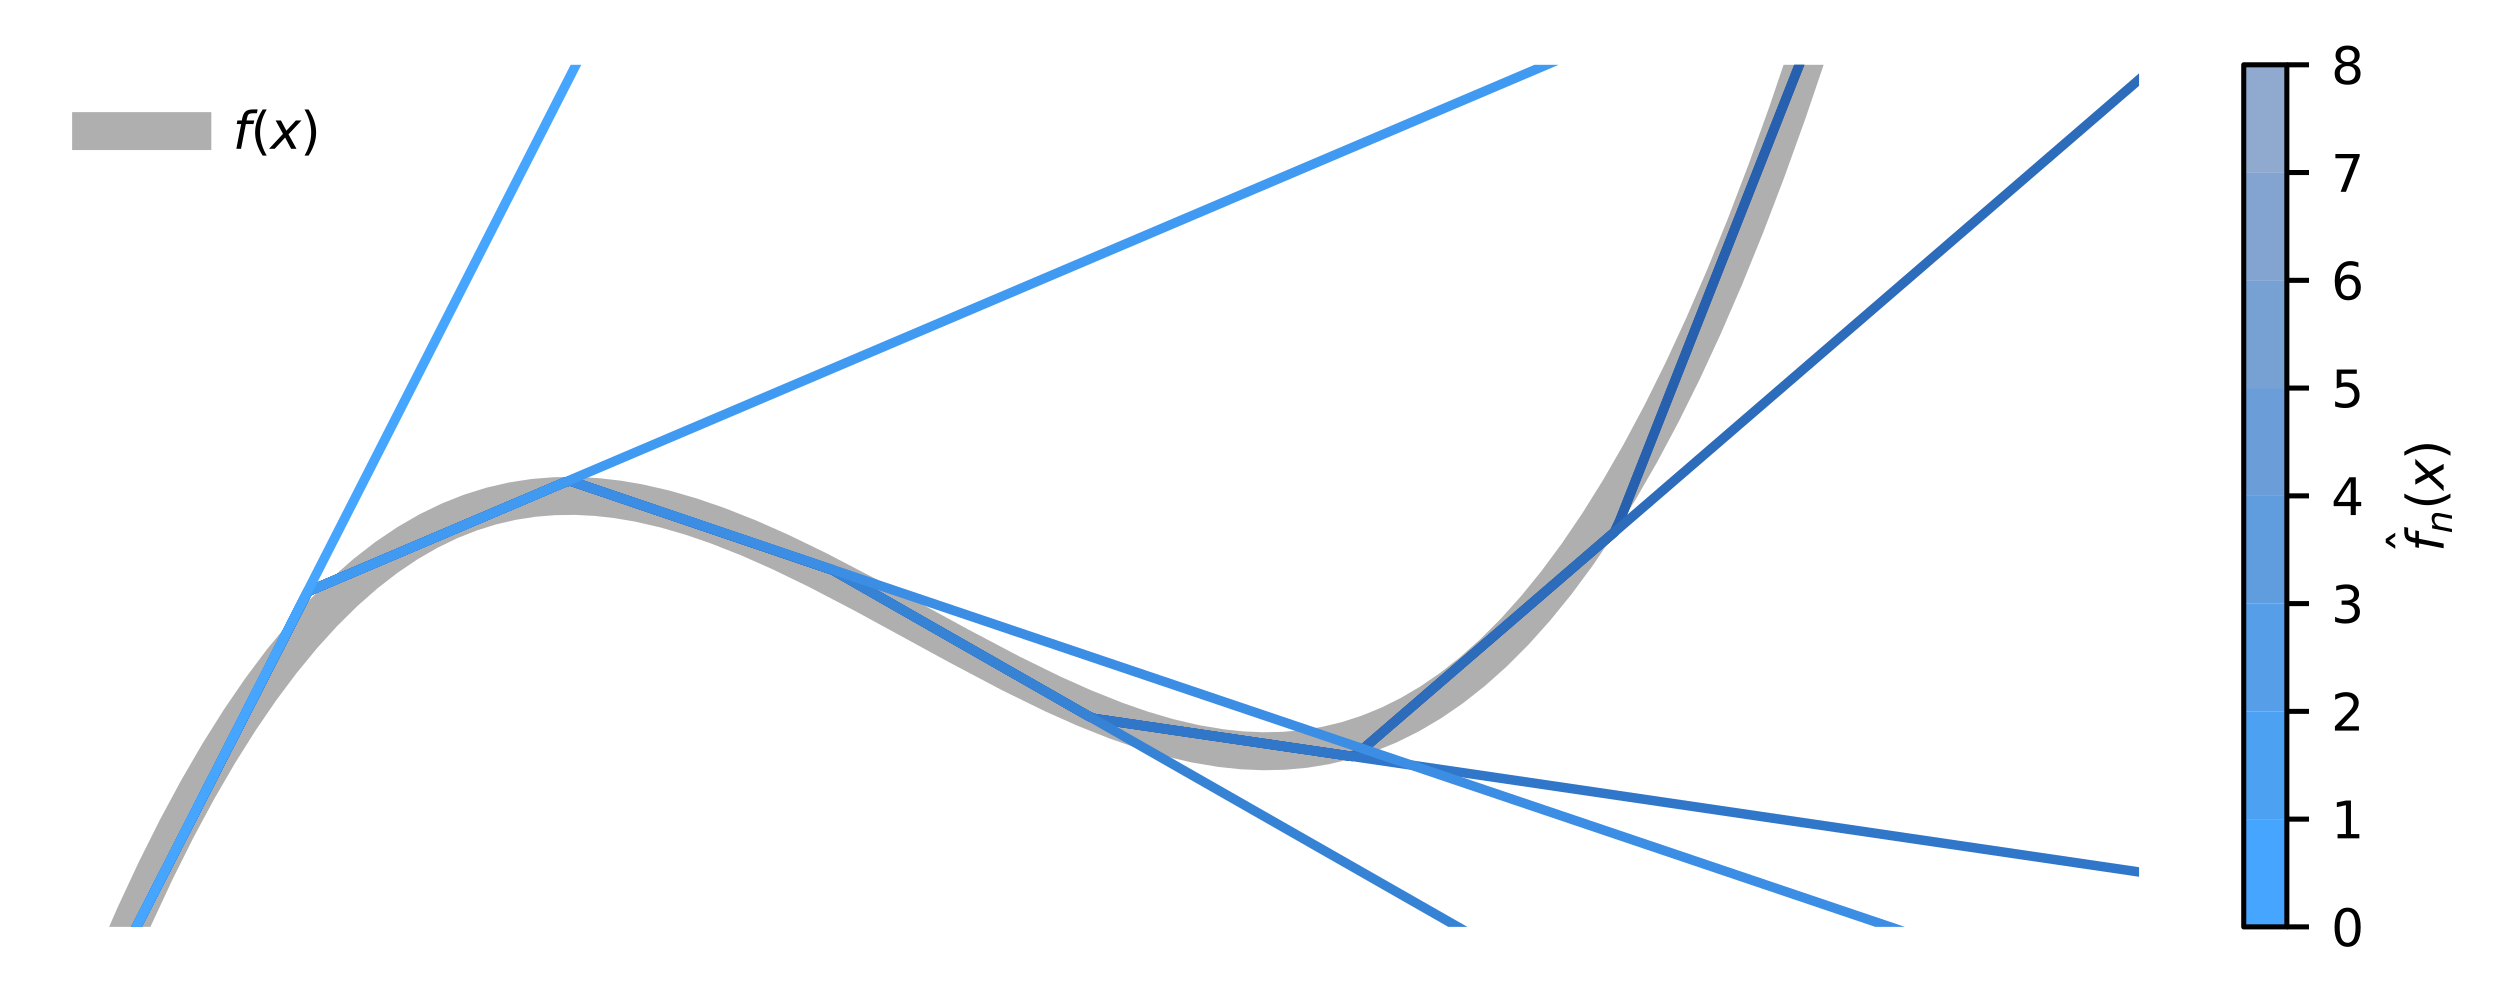 <?xml version="1.0" encoding="utf-8" standalone="no"?>
<!DOCTYPE svg PUBLIC "-//W3C//DTD SVG 1.1//EN"
  "http://www.w3.org/Graphics/SVG/1.1/DTD/svg11.dtd">
<svg xmlns:xlink="http://www.w3.org/1999/xlink" width="395.131pt" height="158.4pt" viewBox="0 0 395.131 158.4" xmlns="http://www.w3.org/2000/svg" version="1.1">
 <defs>
  <style type="text/css">*{stroke-linejoin: round; stroke-linecap: butt}</style>
 </defs>
 <g id="figure_1">
  <g id="patch_1">
   <path d="M 0 158.4 
L 395.131 158.4 
L 395.131 -0 
L 0 -0 
z
" style="fill: #ffffff"/>
  </g>
  <g id="axes_1">
   <g id="line2d_1">
    <path d="M 15.067 159.4 
L 17.981 152.302 
L 21.298 144.701 
L 24.615 137.592 
L 27.932 130.961 
L 31.249 124.796 
L 34.566 119.083 
L 37.883 113.809 
L 41.201 108.961 
L 44.518 104.525 
L 47.835 100.489 
L 51.152 96.84 
L 54.469 93.563 
L 57.786 90.646 
L 61.103 88.077 
L 64.42 85.84 
L 67.738 83.925 
L 71.055 82.316 
L 74.372 81.002 
L 77.689 79.968 
L 81.006 79.202 
L 84.323 78.691 
L 87.64 78.421 
L 90.958 78.379 
L 94.275 78.552 
L 97.592 78.927 
L 100.909 79.49 
L 105.055 80.44 
L 109.202 81.638 
L 113.348 83.059 
L 118.324 85.021 
L 123.3 87.223 
L 129.104 90.034 
L 136.568 93.924 
L 151.495 102.067 
L 159.788 106.445 
L 166.422 109.693 
L 171.398 111.913 
L 176.374 113.897 
L 180.52 115.338 
L 184.666 116.56 
L 188.813 117.535 
L 192.959 118.239 
L 196.276 118.59 
L 199.593 118.737 
L 202.911 118.667 
L 206.228 118.368 
L 209.545 117.825 
L 212.862 117.027 
L 216.179 115.959 
L 219.496 114.608 
L 222.813 112.962 
L 226.131 111.007 
L 229.448 108.73 
L 232.765 106.117 
L 236.082 103.156 
L 239.399 99.834 
L 242.716 96.136 
L 246.033 92.051 
L 249.35 87.565 
L 252.668 82.664 
L 255.985 77.336 
L 259.302 71.567 
L 262.619 65.344 
L 265.936 58.654 
L 269.253 51.484 
L 272.57 43.821 
L 275.887 35.651 
L 279.205 26.961 
L 282.522 17.739 
L 285.839 7.97 
L 288.728 -1 
L 288.728 -1 
" clip-path="url(#p8da9691813)" style="fill: none; stroke: #afafaf; stroke-width: 6; stroke-linecap: square"/>
   </g>
   <g id="line2d_2">
    <path d="M 14.976 159.4 
L 48.664 93.491 
L 89.299 76.211 
L 90.128 76.017 
L 131.592 90.098 
L 172.227 113.288 
L 173.056 113.586 
L 213.691 119.553 
L 214.521 119.152 
L 255.155 84.105 
L 255.985 82.347 
L 288.816 -1 
L 288.816 -1 
" clip-path="url(#p8da9691813)" style="fill: none; stroke: #2255a0; stroke-width: 1.5; stroke-linecap: square"/>
   </g>
   <g id="line2d_3">
    <path d="M 14.976 159.4 
L 48.664 93.491 
L 89.299 76.211 
L 90.128 76.017 
L 131.592 90.098 
L 172.227 113.288 
L 173.056 113.586 
L 213.691 119.553 
L 214.521 119.152 
L 255.155 84.105 
L 255.985 82.347 
L 288.816 -1 
L 288.816 -1 
" clip-path="url(#p8da9691813)" style="fill: none; stroke: #2760ae; stroke-width: 1.5; stroke-linecap: square"/>
   </g>
   <g id="line2d_4">
    <path d="M 14.976 159.4 
L 48.664 93.491 
L 89.299 76.211 
L 90.128 76.017 
L 131.592 90.098 
L 172.227 113.288 
L 173.056 113.586 
L 213.691 119.553 
L 214.521 119.152 
L 338.084 12.58 
L 338.084 12.58 
" clip-path="url(#p8da9691813)" style="fill: none; stroke: #2c6cbb; stroke-width: 1.5; stroke-linecap: square"/>
   </g>
   <g id="line2d_5">
    <path d="M 14.976 159.4 
L 48.664 93.491 
L 89.299 76.211 
L 90.128 76.017 
L 131.592 90.098 
L 172.227 113.288 
L 173.056 113.586 
L 338.084 137.82 
L 338.084 137.82 
" clip-path="url(#p8da9691813)" style="fill: none; stroke: #3177c9; stroke-width: 1.5; stroke-linecap: square"/>
   </g>
   <g id="line2d_6">
    <path d="M 14.976 159.4 
L 48.664 93.491 
L 89.299 76.211 
L 90.128 76.017 
L 131.592 90.098 
L 253.024 159.4 
L 253.024 159.4 
" clip-path="url(#p8da9691813)" style="fill: none; stroke: #3683d6; stroke-width: 1.5; stroke-linecap: square"/>
   </g>
   <g id="line2d_7">
    <path d="M 14.976 159.4 
L 48.664 93.491 
L 89.299 76.211 
L 90.128 76.017 
L 336.934 159.4 
L 336.934 159.4 
" clip-path="url(#p8da9691813)" style="fill: none; stroke: #3b8ee4; stroke-width: 1.5; stroke-linecap: square"/>
   </g>
   <g id="line2d_8">
    <path d="M 14.976 159.4 
L 48.664 93.491 
L 270.871 -1 
L 270.871 -1 
" clip-path="url(#p8da9691813)" style="fill: none; stroke: #409af1; stroke-width: 1.5; stroke-linecap: square"/>
   </g>
   <g id="line2d_9">
    <path d="M 14.976 159.4 
L 96.763 -1 
L 96.763 -1 
" clip-path="url(#p8da9691813)" style="fill: none; stroke: #45a5ff; stroke-width: 1.5; stroke-linecap: square"/>
   </g>
   <g id="legend_1">
    <g id="line2d_10">
     <path d="M 14.4 20.718 
L 22.4 20.718 
L 30.4 20.718 
" style="fill: none; stroke: #afafaf; stroke-width: 6; stroke-linecap: square"/>
    </g>
    <g id="text_1">
     <!-- $f(x)$ -->
     <g transform="translate(36.8 23.518) scale(0.08 -0.08)">
      <defs>
       <path id="DejaVuSans-Oblique-66" d="M 3059 4863 
L 2969 4384 
L 2419 4384 
Q 2106 4384 1964 4261 
Q 1822 4138 1753 3809 
L 1691 3500 
L 2638 3500 
L 2553 3053 
L 1606 3053 
L 1013 0 
L 434 0 
L 1031 3053 
L 481 3053 
L 563 3500 
L 1113 3500 
L 1159 3744 
Q 1278 4363 1576 4613 
Q 1875 4863 2516 4863 
L 3059 4863 
z
" transform="scale(0.016)"/>
       <path id="DejaVuSans-28" d="M 1984 4856 
Q 1566 4138 1362 3434 
Q 1159 2731 1159 2009 
Q 1159 1288 1364 580 
Q 1569 -128 1984 -844 
L 1484 -844 
Q 1016 -109 783 600 
Q 550 1309 550 2009 
Q 550 2706 781 3412 
Q 1013 4119 1484 4856 
L 1984 4856 
z
" transform="scale(0.016)"/>
       <path id="DejaVuSans-Oblique-78" d="M 3841 3500 
L 2234 1784 
L 3219 0 
L 2559 0 
L 1819 1388 
L 531 0 
L -166 0 
L 1556 1844 
L 641 3500 
L 1300 3500 
L 1972 2234 
L 3144 3500 
L 3841 3500 
z
" transform="scale(0.016)"/>
       <path id="DejaVuSans-29" d="M 513 4856 
L 1013 4856 
Q 1481 4119 1714 3412 
Q 1947 2706 1947 2009 
Q 1947 1309 1714 600 
Q 1481 -109 1013 -844 
L 513 -844 
Q 928 -128 1133 580 
Q 1338 1288 1338 2009 
Q 1338 2731 1133 3434 
Q 928 4138 513 4856 
z
" transform="scale(0.016)"/>
      </defs>
      <use xlink:href="#DejaVuSans-Oblique-66" transform="translate(0 0.016)"/>
      <use xlink:href="#DejaVuSans-28" transform="translate(35.205 0.016)"/>
      <use xlink:href="#DejaVuSans-Oblique-78" transform="translate(74.219 0.016)"/>
      <use xlink:href="#DejaVuSans-29" transform="translate(133.398 0.016)"/>
     </g>
    </g>
   </g>
  </g>
  <g id="axes_2">
   <g id="patch_2">
    <path d="M 354.628 146.497 
L 361.441 146.497 
L 361.441 10.239 
L 354.628 10.239 
z
" style="fill: #ffffff"/>
   </g>
   <g id="QuadMesh_1">
    <path d="M 354.628 146.497 
L 361.441 146.497 
L 361.441 129.465 
L 354.628 129.465 
L 354.628 146.497 
" clip-path="url(#p503ee0fc7d)" style="fill: #45a5ff"/>
    <path d="M 354.628 129.465 
L 361.441 129.465 
L 361.441 112.433 
L 354.628 112.433 
L 354.628 129.465 
" clip-path="url(#p503ee0fc7d)" style="fill: #409af1; fill-opacity: 0.929"/>
    <path d="M 354.628 112.433 
L 361.441 112.433 
L 361.441 95.4 
L 354.628 95.4 
L 354.628 112.433 
" clip-path="url(#p503ee0fc7d)" style="fill: #3b8ee4; fill-opacity: 0.858"/>
    <path d="M 354.628 95.4 
L 361.441 95.4 
L 361.441 78.368 
L 354.628 78.368 
L 354.628 95.4 
" clip-path="url(#p503ee0fc7d)" style="fill: #3683d6; fill-opacity: 0.787"/>
    <path d="M 354.628 78.368 
L 361.441 78.368 
L 361.441 61.336 
L 354.628 61.336 
L 354.628 78.368 
" clip-path="url(#p503ee0fc7d)" style="fill: #3177c9; fill-opacity: 0.715"/>
    <path d="M 354.628 61.336 
L 361.441 61.336 
L 361.441 44.304 
L 354.628 44.304 
L 354.628 61.336 
" clip-path="url(#p503ee0fc7d)" style="fill: #2c6cbb; fill-opacity: 0.644"/>
    <path d="M 354.628 44.304 
L 361.441 44.304 
L 361.441 27.272 
L 354.628 27.272 
L 354.628 44.304 
" clip-path="url(#p503ee0fc7d)" style="fill: #2760ae; fill-opacity: 0.573"/>
    <path d="M 354.628 27.272 
L 361.441 27.272 
L 361.441 10.239 
L 354.628 10.239 
L 354.628 27.272 
" clip-path="url(#p503ee0fc7d)" style="fill: #2255a0; fill-opacity: 0.502"/>
   </g>
   <g id="matplotlib.axis_1"/>
   <g id="matplotlib.axis_2">
    <g id="ytick_1">
     <g id="line2d_11">
      <defs>
       <path id="ma11f4d3dd5" d="M 0 0 
L 3.5 0 
" style="stroke: #000000; stroke-width: 0.8"/>
      </defs>
      <g>
       <use xlink:href="#ma11f4d3dd5" x="361.441" y="146.497" style="stroke: #000000; stroke-width: 0.8"/>
      </g>
     </g>
     <g id="text_2">
      <!-- 0 -->
      <g transform="translate(368.441 149.536) scale(0.08 -0.08)">
       <defs>
        <path id="DejaVuSans-30" d="M 2034 4250 
Q 1547 4250 1301 3770 
Q 1056 3291 1056 2328 
Q 1056 1369 1301 889 
Q 1547 409 2034 409 
Q 2525 409 2770 889 
Q 3016 1369 3016 2328 
Q 3016 3291 2770 3770 
Q 2525 4250 2034 4250 
z
M 2034 4750 
Q 2819 4750 3233 4129 
Q 3647 3509 3647 2328 
Q 3647 1150 3233 529 
Q 2819 -91 2034 -91 
Q 1250 -91 836 529 
Q 422 1150 422 2328 
Q 422 3509 836 4129 
Q 1250 4750 2034 4750 
z
" transform="scale(0.016)"/>
       </defs>
       <use xlink:href="#DejaVuSans-30"/>
      </g>
     </g>
    </g>
    <g id="ytick_2">
     <g id="line2d_12">
      <g>
       <use xlink:href="#ma11f4d3dd5" x="361.441" y="129.465" style="stroke: #000000; stroke-width: 0.8"/>
      </g>
     </g>
     <g id="text_3">
      <!-- 1 -->
      <g transform="translate(368.441 132.504) scale(0.08 -0.08)">
       <defs>
        <path id="DejaVuSans-31" d="M 794 531 
L 1825 531 
L 1825 4091 
L 703 3866 
L 703 4441 
L 1819 4666 
L 2450 4666 
L 2450 531 
L 3481 531 
L 3481 0 
L 794 0 
L 794 531 
z
" transform="scale(0.016)"/>
       </defs>
       <use xlink:href="#DejaVuSans-31"/>
      </g>
     </g>
    </g>
    <g id="ytick_3">
     <g id="line2d_13">
      <g>
       <use xlink:href="#ma11f4d3dd5" x="361.441" y="112.433" style="stroke: #000000; stroke-width: 0.8"/>
      </g>
     </g>
     <g id="text_4">
      <!-- 2 -->
      <g transform="translate(368.441 115.472) scale(0.08 -0.08)">
       <defs>
        <path id="DejaVuSans-32" d="M 1228 531 
L 3431 531 
L 3431 0 
L 469 0 
L 469 531 
Q 828 903 1448 1529 
Q 2069 2156 2228 2338 
Q 2531 2678 2651 2914 
Q 2772 3150 2772 3378 
Q 2772 3750 2511 3984 
Q 2250 4219 1831 4219 
Q 1534 4219 1204 4116 
Q 875 4013 500 3803 
L 500 4441 
Q 881 4594 1212 4672 
Q 1544 4750 1819 4750 
Q 2544 4750 2975 4387 
Q 3406 4025 3406 3419 
Q 3406 3131 3298 2873 
Q 3191 2616 2906 2266 
Q 2828 2175 2409 1742 
Q 1991 1309 1228 531 
z
" transform="scale(0.016)"/>
       </defs>
       <use xlink:href="#DejaVuSans-32"/>
      </g>
     </g>
    </g>
    <g id="ytick_4">
     <g id="line2d_14">
      <g>
       <use xlink:href="#ma11f4d3dd5" x="361.441" y="95.4" style="stroke: #000000; stroke-width: 0.8"/>
      </g>
     </g>
     <g id="text_5">
      <!-- 3 -->
      <g transform="translate(368.441 98.44) scale(0.08 -0.08)">
       <defs>
        <path id="DejaVuSans-33" d="M 2597 2516 
Q 3050 2419 3304 2112 
Q 3559 1806 3559 1356 
Q 3559 666 3084 287 
Q 2609 -91 1734 -91 
Q 1441 -91 1130 -33 
Q 819 25 488 141 
L 488 750 
Q 750 597 1062 519 
Q 1375 441 1716 441 
Q 2309 441 2620 675 
Q 2931 909 2931 1356 
Q 2931 1769 2642 2001 
Q 2353 2234 1838 2234 
L 1294 2234 
L 1294 2753 
L 1863 2753 
Q 2328 2753 2575 2939 
Q 2822 3125 2822 3475 
Q 2822 3834 2567 4026 
Q 2313 4219 1838 4219 
Q 1578 4219 1281 4162 
Q 984 4106 628 3988 
L 628 4550 
Q 988 4650 1302 4700 
Q 1616 4750 1894 4750 
Q 2613 4750 3031 4423 
Q 3450 4097 3450 3541 
Q 3450 3153 3228 2886 
Q 3006 2619 2597 2516 
z
" transform="scale(0.016)"/>
       </defs>
       <use xlink:href="#DejaVuSans-33"/>
      </g>
     </g>
    </g>
    <g id="ytick_5">
     <g id="line2d_15">
      <g>
       <use xlink:href="#ma11f4d3dd5" x="361.441" y="78.368" style="stroke: #000000; stroke-width: 0.8"/>
      </g>
     </g>
     <g id="text_6">
      <!-- 4 -->
      <g transform="translate(368.441 81.407) scale(0.08 -0.08)">
       <defs>
        <path id="DejaVuSans-34" d="M 2419 4116 
L 825 1625 
L 2419 1625 
L 2419 4116 
z
M 2253 4666 
L 3047 4666 
L 3047 1625 
L 3713 1625 
L 3713 1100 
L 3047 1100 
L 3047 0 
L 2419 0 
L 2419 1100 
L 313 1100 
L 313 1709 
L 2253 4666 
z
" transform="scale(0.016)"/>
       </defs>
       <use xlink:href="#DejaVuSans-34"/>
      </g>
     </g>
    </g>
    <g id="ytick_6">
     <g id="line2d_16">
      <g>
       <use xlink:href="#ma11f4d3dd5" x="361.441" y="61.336" style="stroke: #000000; stroke-width: 0.8"/>
      </g>
     </g>
     <g id="text_7">
      <!-- 5 -->
      <g transform="translate(368.441 64.375) scale(0.08 -0.08)">
       <defs>
        <path id="DejaVuSans-35" d="M 691 4666 
L 3169 4666 
L 3169 4134 
L 1269 4134 
L 1269 2991 
Q 1406 3038 1543 3061 
Q 1681 3084 1819 3084 
Q 2600 3084 3056 2656 
Q 3513 2228 3513 1497 
Q 3513 744 3044 326 
Q 2575 -91 1722 -91 
Q 1428 -91 1123 -41 
Q 819 9 494 109 
L 494 744 
Q 775 591 1075 516 
Q 1375 441 1709 441 
Q 2250 441 2565 725 
Q 2881 1009 2881 1497 
Q 2881 1984 2565 2268 
Q 2250 2553 1709 2553 
Q 1456 2553 1204 2497 
Q 953 2441 691 2322 
L 691 4666 
z
" transform="scale(0.016)"/>
       </defs>
       <use xlink:href="#DejaVuSans-35"/>
      </g>
     </g>
    </g>
    <g id="ytick_7">
     <g id="line2d_17">
      <g>
       <use xlink:href="#ma11f4d3dd5" x="361.441" y="44.304" style="stroke: #000000; stroke-width: 0.8"/>
      </g>
     </g>
     <g id="text_8">
      <!-- 6 -->
      <g transform="translate(368.441 47.343) scale(0.08 -0.08)">
       <defs>
        <path id="DejaVuSans-36" d="M 2113 2584 
Q 1688 2584 1439 2293 
Q 1191 2003 1191 1497 
Q 1191 994 1439 701 
Q 1688 409 2113 409 
Q 2538 409 2786 701 
Q 3034 994 3034 1497 
Q 3034 2003 2786 2293 
Q 2538 2584 2113 2584 
z
M 3366 4563 
L 3366 3988 
Q 3128 4100 2886 4159 
Q 2644 4219 2406 4219 
Q 1781 4219 1451 3797 
Q 1122 3375 1075 2522 
Q 1259 2794 1537 2939 
Q 1816 3084 2150 3084 
Q 2853 3084 3261 2657 
Q 3669 2231 3669 1497 
Q 3669 778 3244 343 
Q 2819 -91 2113 -91 
Q 1303 -91 875 529 
Q 447 1150 447 2328 
Q 447 3434 972 4092 
Q 1497 4750 2381 4750 
Q 2619 4750 2861 4703 
Q 3103 4656 3366 4563 
z
" transform="scale(0.016)"/>
       </defs>
       <use xlink:href="#DejaVuSans-36"/>
      </g>
     </g>
    </g>
    <g id="ytick_8">
     <g id="line2d_18">
      <g>
       <use xlink:href="#ma11f4d3dd5" x="361.441" y="27.272" style="stroke: #000000; stroke-width: 0.8"/>
      </g>
     </g>
     <g id="text_9">
      <!-- 7 -->
      <g transform="translate(368.441 30.311) scale(0.08 -0.08)">
       <defs>
        <path id="DejaVuSans-37" d="M 525 4666 
L 3525 4666 
L 3525 4397 
L 1831 0 
L 1172 0 
L 2766 4134 
L 525 4134 
L 525 4666 
z
" transform="scale(0.016)"/>
       </defs>
       <use xlink:href="#DejaVuSans-37"/>
      </g>
     </g>
    </g>
    <g id="ytick_9">
     <g id="line2d_19">
      <g>
       <use xlink:href="#ma11f4d3dd5" x="361.441" y="10.239" style="stroke: #000000; stroke-width: 0.8"/>
      </g>
     </g>
     <g id="text_10">
      <!-- 8 -->
      <g transform="translate(368.441 13.279) scale(0.08 -0.08)">
       <defs>
        <path id="DejaVuSans-38" d="M 2034 2216 
Q 1584 2216 1326 1975 
Q 1069 1734 1069 1313 
Q 1069 891 1326 650 
Q 1584 409 2034 409 
Q 2484 409 2743 651 
Q 3003 894 3003 1313 
Q 3003 1734 2745 1975 
Q 2488 2216 2034 2216 
z
M 1403 2484 
Q 997 2584 770 2862 
Q 544 3141 544 3541 
Q 544 4100 942 4425 
Q 1341 4750 2034 4750 
Q 2731 4750 3128 4425 
Q 3525 4100 3525 3541 
Q 3525 3141 3298 2862 
Q 3072 2584 2669 2484 
Q 3125 2378 3379 2068 
Q 3634 1759 3634 1313 
Q 3634 634 3220 271 
Q 2806 -91 2034 -91 
Q 1263 -91 848 271 
Q 434 634 434 1313 
Q 434 1759 690 2068 
Q 947 2378 1403 2484 
z
M 1172 3481 
Q 1172 3119 1398 2916 
Q 1625 2713 2034 2713 
Q 2441 2713 2670 2916 
Q 2900 3119 2900 3481 
Q 2900 3844 2670 4047 
Q 2441 4250 2034 4250 
Q 1625 4250 1398 4047 
Q 1172 3844 1172 3481 
z
" transform="scale(0.016)"/>
       </defs>
       <use xlink:href="#DejaVuSans-38"/>
      </g>
     </g>
    </g>
    <g id="text_11">
     <!-- $\hat{f}_{n}(x)$ -->
     <g transform="translate(386.267 87.208) rotate(-90) scale(0.08 -0.08)">
      <defs>
       <path id="DejaVuSans-302" d="M -1831 5119 
L -1369 5119 
L -603 3944 
L -1038 3944 
L -1600 4709 
L -2163 3944 
L -2597 3944 
L -1831 5119 
z
M -1600 3584 
L -1600 3584 
z
" transform="scale(0.016)"/>
       <path id="DejaVuSans-Oblique-6e" d="M 3566 2113 
L 3156 0 
L 2578 0 
L 2988 2091 
Q 3016 2238 3031 2350 
Q 3047 2463 3047 2528 
Q 3047 2791 2881 2937 
Q 2716 3084 2419 3084 
Q 1956 3084 1622 2776 
Q 1288 2469 1184 1941 
L 800 0 
L 225 0 
L 903 3500 
L 1478 3500 
L 1363 2950 
Q 1603 3253 1940 3418 
Q 2278 3584 2650 3584 
Q 3113 3584 3367 3334 
Q 3622 3084 3622 2631 
Q 3622 2519 3608 2391 
Q 3594 2263 3566 2113 
z
" transform="scale(0.016)"/>
      </defs>
      <use xlink:href="#DejaVuSans-302" transform="translate(47.379 33.016)"/>
      <use xlink:href="#DejaVuSans-Oblique-66" transform="translate(0 0.531)"/>
      <use xlink:href="#DejaVuSans-Oblique-6e" transform="translate(36.162 -15.875) scale(0.7)"/>
      <use xlink:href="#DejaVuSans-28" transform="translate(83.262 0.531)"/>
      <use xlink:href="#DejaVuSans-Oblique-78" transform="translate(122.275 0.531)"/>
      <use xlink:href="#DejaVuSans-29" transform="translate(181.455 0.531)"/>
     </g>
    </g>
   </g>
   <g id="LineCollection_1"/>
   <g id="patch_3">
    <path d="M 354.628 146.497 
L 358.034 146.497 
L 361.441 146.497 
L 361.441 10.239 
L 358.034 10.239 
L 354.628 10.239 
L 354.628 146.497 
z
" style="fill: none; stroke: #000000; stroke-width: 0.8; stroke-linejoin: miter; stroke-linecap: square"/>
   </g>
  </g>
 </g>
 <defs>
  <clipPath id="p8da9691813">
   <rect x="7.2" y="10.239" width="330.884" height="136.257"/>
  </clipPath>
  <clipPath id="p503ee0fc7d">
   <rect x="354.628" y="10.239" width="6.813" height="136.257"/>
  </clipPath>
 </defs>
</svg>
